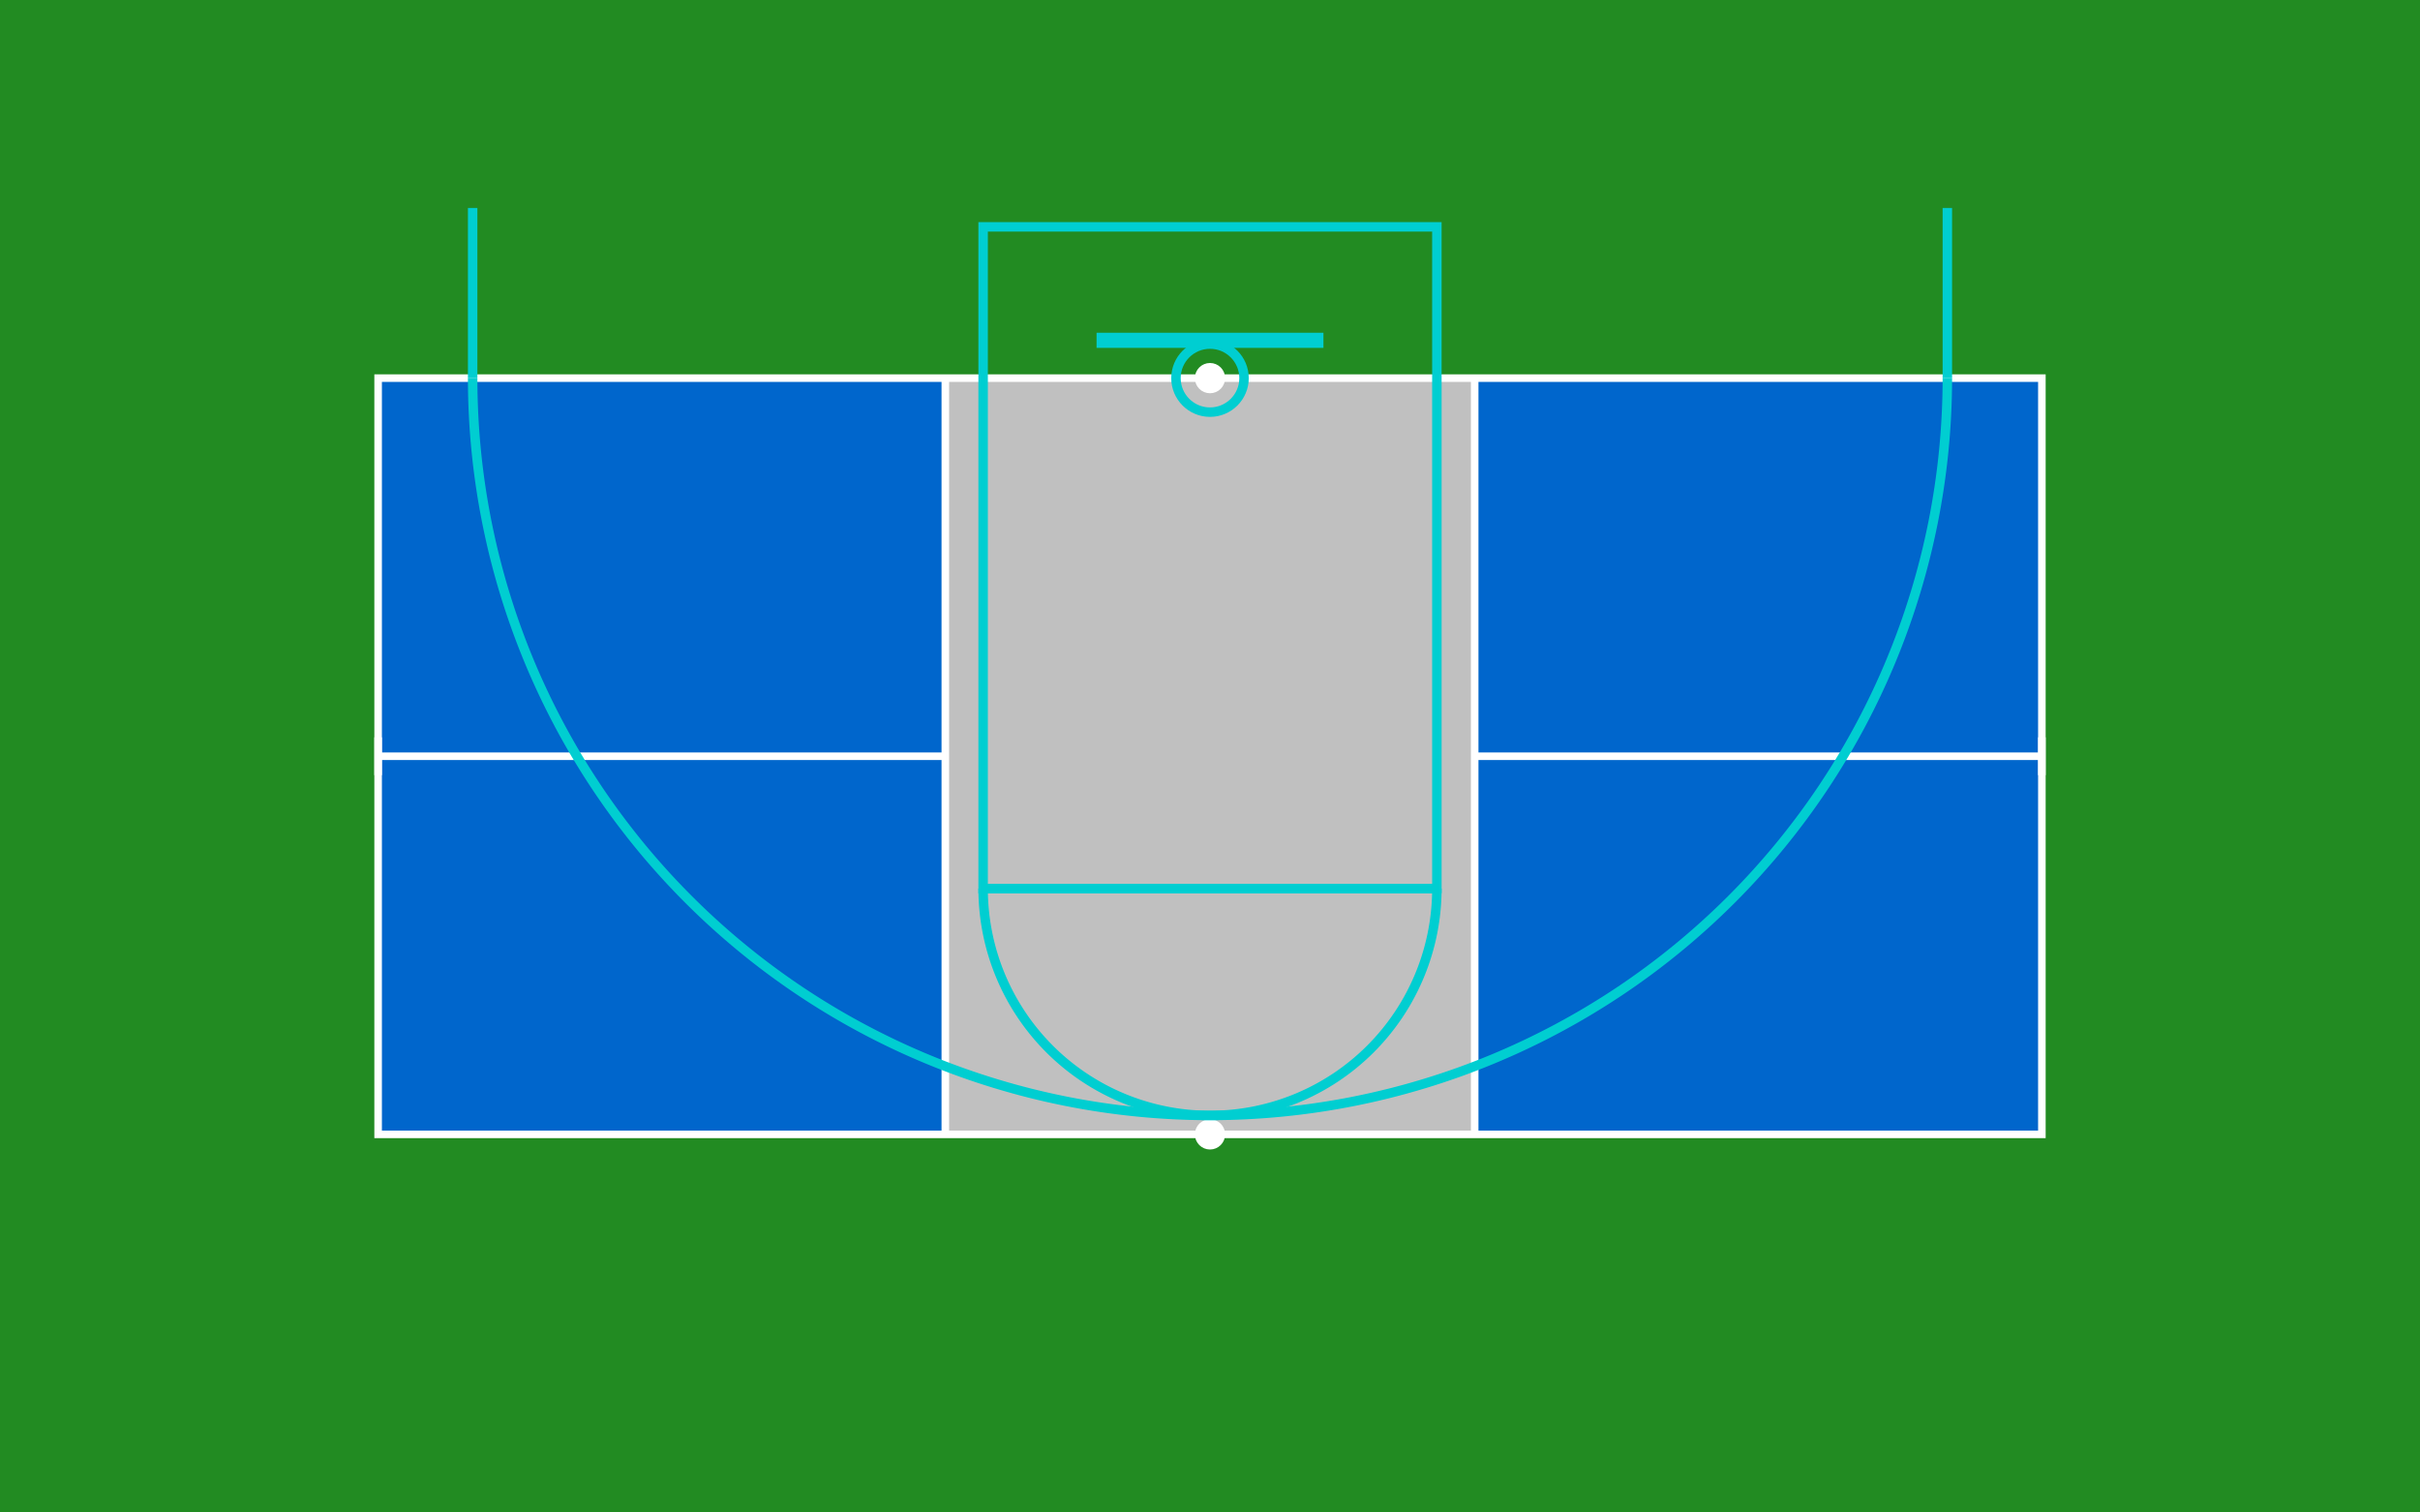 <svg xmlns="http://www.w3.org/2000/svg" viewBox="0 0 640 400" width="640" height="400">
  <!-- Border (64' x 40' total area) -->
  <rect id="border" x="0" y="0" width="640" height="400" fill="#228B22" stroke="none"/>

  <!-- Court (44' x 20' = 440 x 200 units) -->
  <!-- Centered: 10' margins = 100 units on left/right, 10' = 100 units top/bottom -->
  <rect id="court" x="100" y="100" width="440" height="200" fill="#0066CC" stroke="none"/>

  <!-- Non-volley zone (kitchen) fill - gray area, colorable -->
  <!-- 14' wide (from x=250 to x=390 = 140 units) by full court height -->
  <g id="nonVolleyZone">
    <rect x="250" y="100" width="140" height="200" fill="#C0C0C0" stroke="none"/>
  </g>

  <!-- Primary Lines - Pickleball (white by default) -->
  <g id="primaryLines" stroke="white" stroke-width="2" fill="none">
    <!-- Court outline -->
    <rect x="100" y="100" width="440" height="200"/>

    <!-- Non-volley zone lines (kitchen) - 7 feet from net = 70 units -->
    <!-- Only the kitchen boundary lines, not the center net line -->
    <line x1="250" y1="100" x2="250" y2="300"/>
    <line x1="390" y1="100" x2="390" y2="300"/>

    <!-- Service area center lines (only on left and right sides, not through middle) -->
    <line x1="100" y1="200" x2="250" y2="200"/>
    <line x1="390" y1="200" x2="540" y2="200"/>

    <!-- Baseline center marks -->
    <line x1="100" y1="195" x2="100" y2="205" stroke-width="2"/>
    <line x1="540" y1="195" x2="540" y2="205" stroke-width="2"/>

    <!-- Net posts -->
    <circle cx="320" cy="100" r="3" fill="white"/>
    <circle cx="320" cy="300" r="3" fill="white"/>
  </g>

  <!-- Secondary Lines - Half-Court Basketball (cyan/turquoise) -->
  <!-- Basket at TOP of court, 3-point arc extends DOWN into court -->
  <g id="secondaryLines" stroke="#00CED1" stroke-width="2.5" fill="none">

    <!-- Basket position - at top baseline of pickleball court -->
    <!-- Basket at x=320 (center), y=100 (at the court edge) -->

    <!-- Key - 12' wide x 19' deep (120 x 190 units) -->
    <!-- Centered at x=320, width=120, so x: 260-380 -->
    <!-- Starts at y=60, extends to y=235 (175 units) to align with free throw line -->
    <rect x="260" y="60" width="120" height="175"/>

    <!-- Free throw line - mathematically positioned for tangency -->
    <!-- 3-point arc: center (320,100), radius 195 -->
    <!-- Free throw circle: radius 60 -->
    <!-- For tangency: distance between centers = 195 - 60 = 135 -->
    <!-- So y = 100 + 135 = 235 -->
    <line x1="260" y1="235" x2="380" y2="235"/>

    <!-- Top of key semicircle - 6' radius at free throw line -->
    <!-- Opens toward basket (upward) - only the semicircle, not full circle -->
    <path d="M 260 235 A 60 60 0 0 0 380 235"/>

    <!-- 3-point arc - 19'6" = 195 units from basket at (320, 100) -->
    <!-- Arc sweeps DOWN into court -->
    <path d="M 125 100 A 195 195 0 1 0 515 100"/>

    <!-- 3-point straight sections extend UPWARD from arc endpoints into border area -->
    <!-- These lines go from the arc endpoints UP about 4-5 feet (40-50 units) -->
    <line x1="125" y1="100" x2="125" y2="55"/>
    <line x1="515" y1="100" x2="515" y2="55"/>

    <!-- Basket (hoop) - 18" diameter -->
    <!-- Positioned at y=100 (at pickleball baseline) -->
    <circle cx="320" cy="100" r="9"/>

    <!-- Backboard - 6' wide, 1' above pickleball baseline (y=90) -->
    <line x1="290" y1="90" x2="350" y2="90" stroke-width="4"/>

  </g>

  <!-- Logo area -->
  <g id="logoArea">
    <rect id="logoBackground" x="0" y="330" width="640" height="70" fill="#228B22"/>
    <image id="courtLogo" x="220" y="340" width="200" height="50" href="" preserveAspectRatio="xMidYMid meet"/>
  </g>
</svg>
